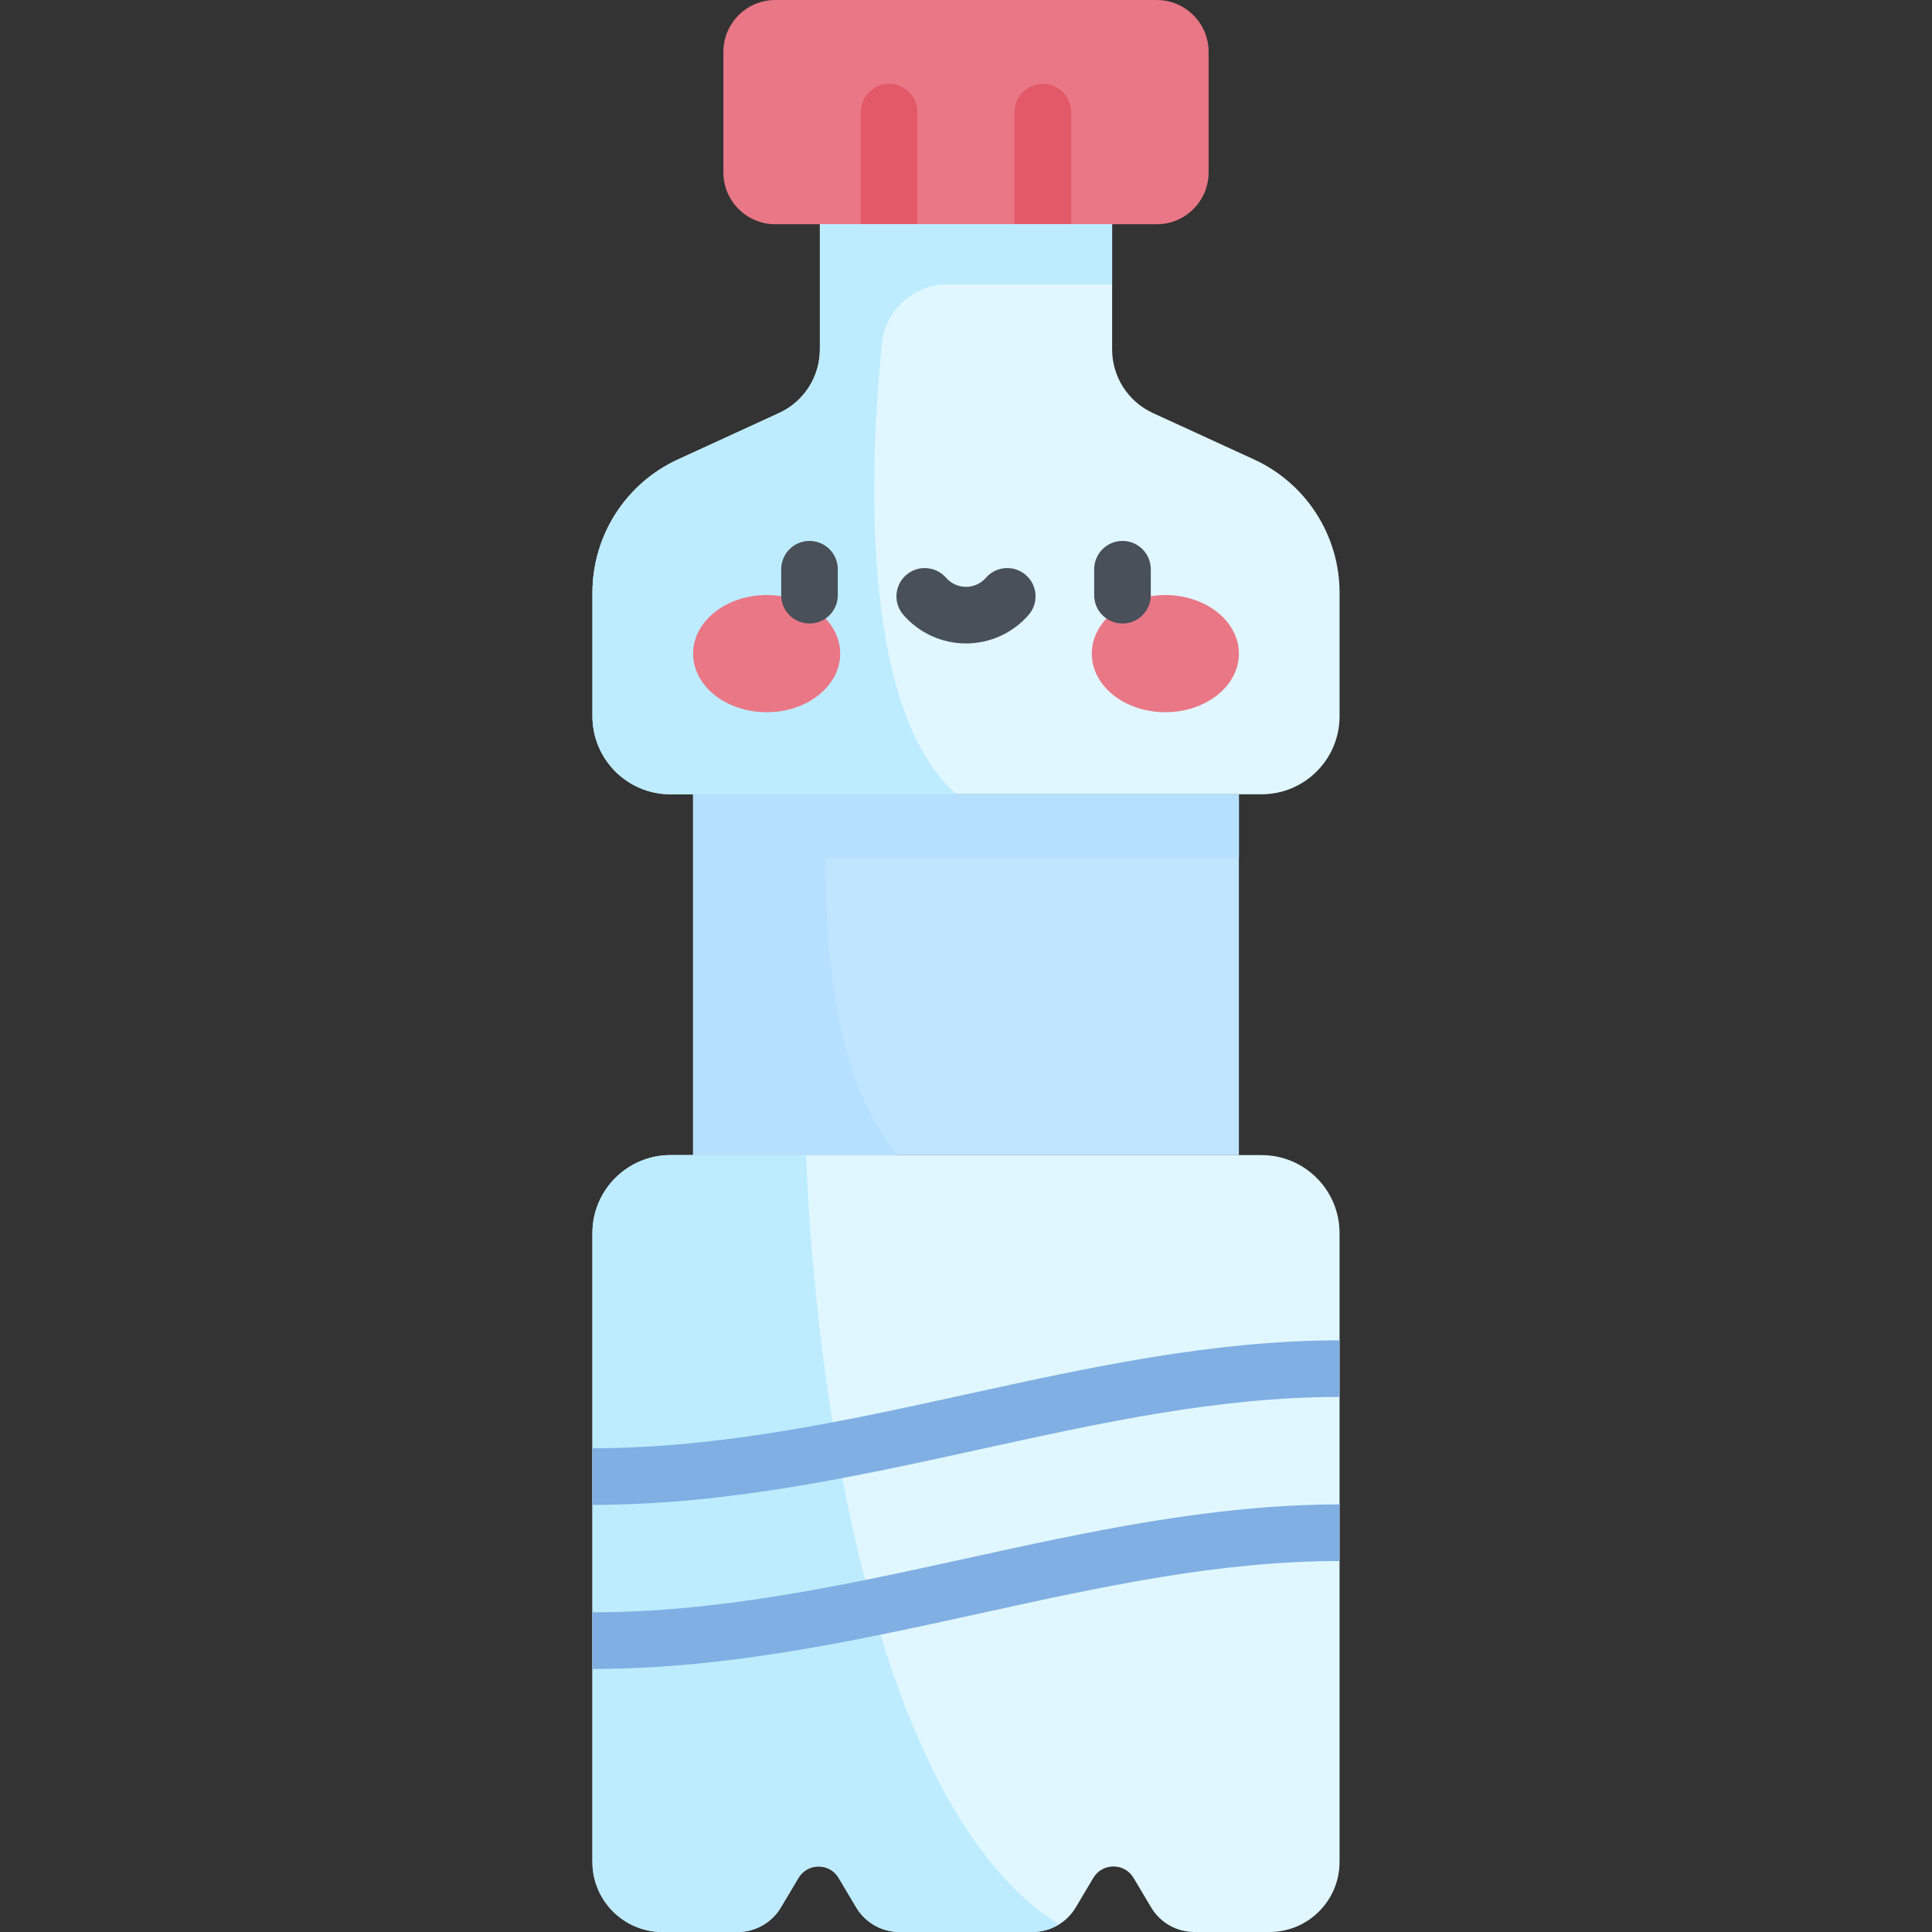 <?xml version="1.0" encoding="iso-8859-1"?>
<!-- Generator: Adobe Illustrator 19.0.0, SVG Export Plug-In . SVG Version: 6.00 Build 0)  -->
<svg version="1.1" id="Capa_1" xmlns="http://www.w3.org/2000/svg" xmlns:xlink="http://www.w3.org/1999/xlink" x="0px" y="0px"
	 viewBox="0 0 512 512" style="enable-background:new 0 0 512 512;" xml:space="preserve">
<rect x="0" y="0" width="512" height="512" fill="#333333" stroke="none"/>
<path style="fill:#EA7786;" d="M306.539,0H205.46c-7.596,0-13.755,6.158-13.755,13.755V45.67c0,7.597,6.158,13.755,13.755,13.755
	h101.079c7.596,0,13.755-6.158,13.755-13.755V13.755C320.294,6.158,314.136,0,306.539,0z"/>
<g>
	<path style="fill:#E35968;" d="M235.627,66.924c-4.143,0-7.5-3.357-7.5-7.5V29.712c0-4.143,3.357-7.5,7.5-7.5s7.5,3.357,7.5,7.5
		v29.712C243.127,63.566,239.77,66.924,235.627,66.924z"/>
	<path style="fill:#E35968;" d="M276.372,66.924c-4.143,0-7.5-3.357-7.5-7.5V29.712c0-4.143,3.357-7.5,7.5-7.5
		c4.142,0,7.5,3.357,7.5,7.5v29.712C283.872,63.566,280.516,66.924,276.372,66.924z"/>
</g>
<path style="fill:#E0F7FF;" d="M294.723,92.601V59.424h-77.446v33.177c0,7.248-4.222,13.832-10.81,16.856l-26.804,12.303
	c-13.81,6.339-22.661,20.141-22.661,35.336v32.716c0,11.423,9.26,20.683,20.683,20.683h156.632c11.423,0,20.683-9.26,20.683-20.683
	v-32.716c0-15.195-8.852-28.997-22.661-35.336l-26.804-12.303C298.947,106.433,294.723,99.849,294.723,92.601z"/>
<path style="fill:#BDECFF;" d="M251.19,75.322h43.533V59.424h-77.446V92.6c0,7.248-4.222,13.833-10.81,16.856l-26.804,12.303
	c-13.809,6.339-22.661,20.141-22.661,35.336v32.716c0,11.423,9.26,20.683,20.683,20.683h75.799
	c-26.036-22.819-22.843-88.819-19.786-119.344C234.597,82.162,242.156,75.322,251.19,75.322z"/>
<g>
	<ellipse style="fill:#EA7786;" cx="203.17" cy="173.22" rx="19.494" ry="15.524"/>
	<ellipse style="fill:#EA7786;" cx="308.83" cy="173.22" rx="19.494" ry="15.524"/>
</g>
<g>
	<path style="fill:#495059;" d="M214.528,165.235c-4.143,0-7.5-3.357-7.5-7.5v-6.884c0-4.143,3.357-7.5,7.5-7.5s7.5,3.357,7.5,7.5
		v6.884C222.028,161.878,218.671,165.235,214.528,165.235z"/>
	<path style="fill:#495059;" d="M297.472,165.235c-4.143,0-7.5-3.357-7.5-7.5v-6.884c0-4.143,3.357-7.5,7.5-7.5s7.5,3.357,7.5,7.5
		v6.884C304.972,161.878,301.615,165.235,297.472,165.235z"/>
	<path style="fill:#495059;" d="M256,170.521c-6.359,0-12.405-2.753-16.588-7.554c-2.722-3.123-2.395-7.86,0.728-10.581
		c3.122-2.721,7.86-2.396,10.581,0.728c1.333,1.529,3.258,2.407,5.279,2.407c2.022,0,3.946-0.878,5.279-2.407
		c2.721-3.124,7.458-3.449,10.581-0.728c3.123,2.721,3.449,7.458,0.727,10.581C268.405,167.769,262.359,170.521,256,170.521z"/>
</g>
<rect x="183.67" y="210.5" style="fill:#C0E5FF;" width="144.65" height="95.62"/>
<path style="fill:#B5E0FF;" d="M183.673,306.112h54.128c-18.013-21.664-18.99-59.002-18.99-78.736h109.515v-16.881H183.673V306.112z
	"/>
<path style="fill:#E0F7FF;" d="M334.316,306.112H177.684c-11.423,0-20.683,9.26-20.683,20.683v166.629
	c0,10.259,8.317,18.576,18.576,18.576h19.898c4.707,0,9.067-2.48,11.473-6.526l4.643-7.808c2.406-4.045,8.262-4.045,10.668,0
	l4.644,7.808c2.406,4.046,6.766,6.526,11.473,6.526h35.247c4.708,0,9.067-2.48,11.473-6.526l4.643-7.808
	c2.406-4.045,8.262-4.045,10.668,0l4.643,7.808c2.406,4.046,6.766,6.526,11.473,6.526h19.898c10.259,0,18.576-8.317,18.576-18.576
	V326.795C354.999,315.372,345.74,306.112,334.316,306.112z"/>
<path style="fill:#BDECFF;" d="M195.475,512c4.707,0,9.067-2.48,11.473-6.526l4.643-7.808c2.406-4.045,8.262-4.045,10.668,0
	l4.643,7.808c2.406,4.046,6.766,6.526,11.473,6.526h35.247c2.518,0,4.925-0.728,6.998-2.007
	c-49.743-31.15-64.716-143.556-66.998-203.881h-35.94c-11.423,0-20.683,9.26-20.683,20.683v166.629
	c0,10.26,8.317,18.576,18.576,18.576H195.475z"/>
<path style="fill:#7FAFE3;" d="M157.001,427.287v15c35.574,0,69.608-7.462,102.521-14.679c32.643-7.157,63.476-13.918,95.476-13.918
	v-15c-33.625,0-66.701,7.252-98.689,14.266C224.177,420.002,190.95,427.287,157.001,427.287z M256.31,369.471
	c-32.133,7.046-65.359,14.331-99.308,14.331v15c35.574,0,69.608-7.463,102.521-14.679C292.167,376.965,323,370.204,355,370.204v-15
	C321.374,355.204,288.298,362.457,256.31,369.471z"/>
<g>
</g>
<g>
</g>
<g>
</g>
<g>
</g>
<g>
</g>
<g>
</g>
<g>
</g>
<g>
</g>
<g>
</g>
<g>
</g>
<g>
</g>
<g>
</g>
<g>
</g>
<g>
</g>
<g>
</g>
</svg>
